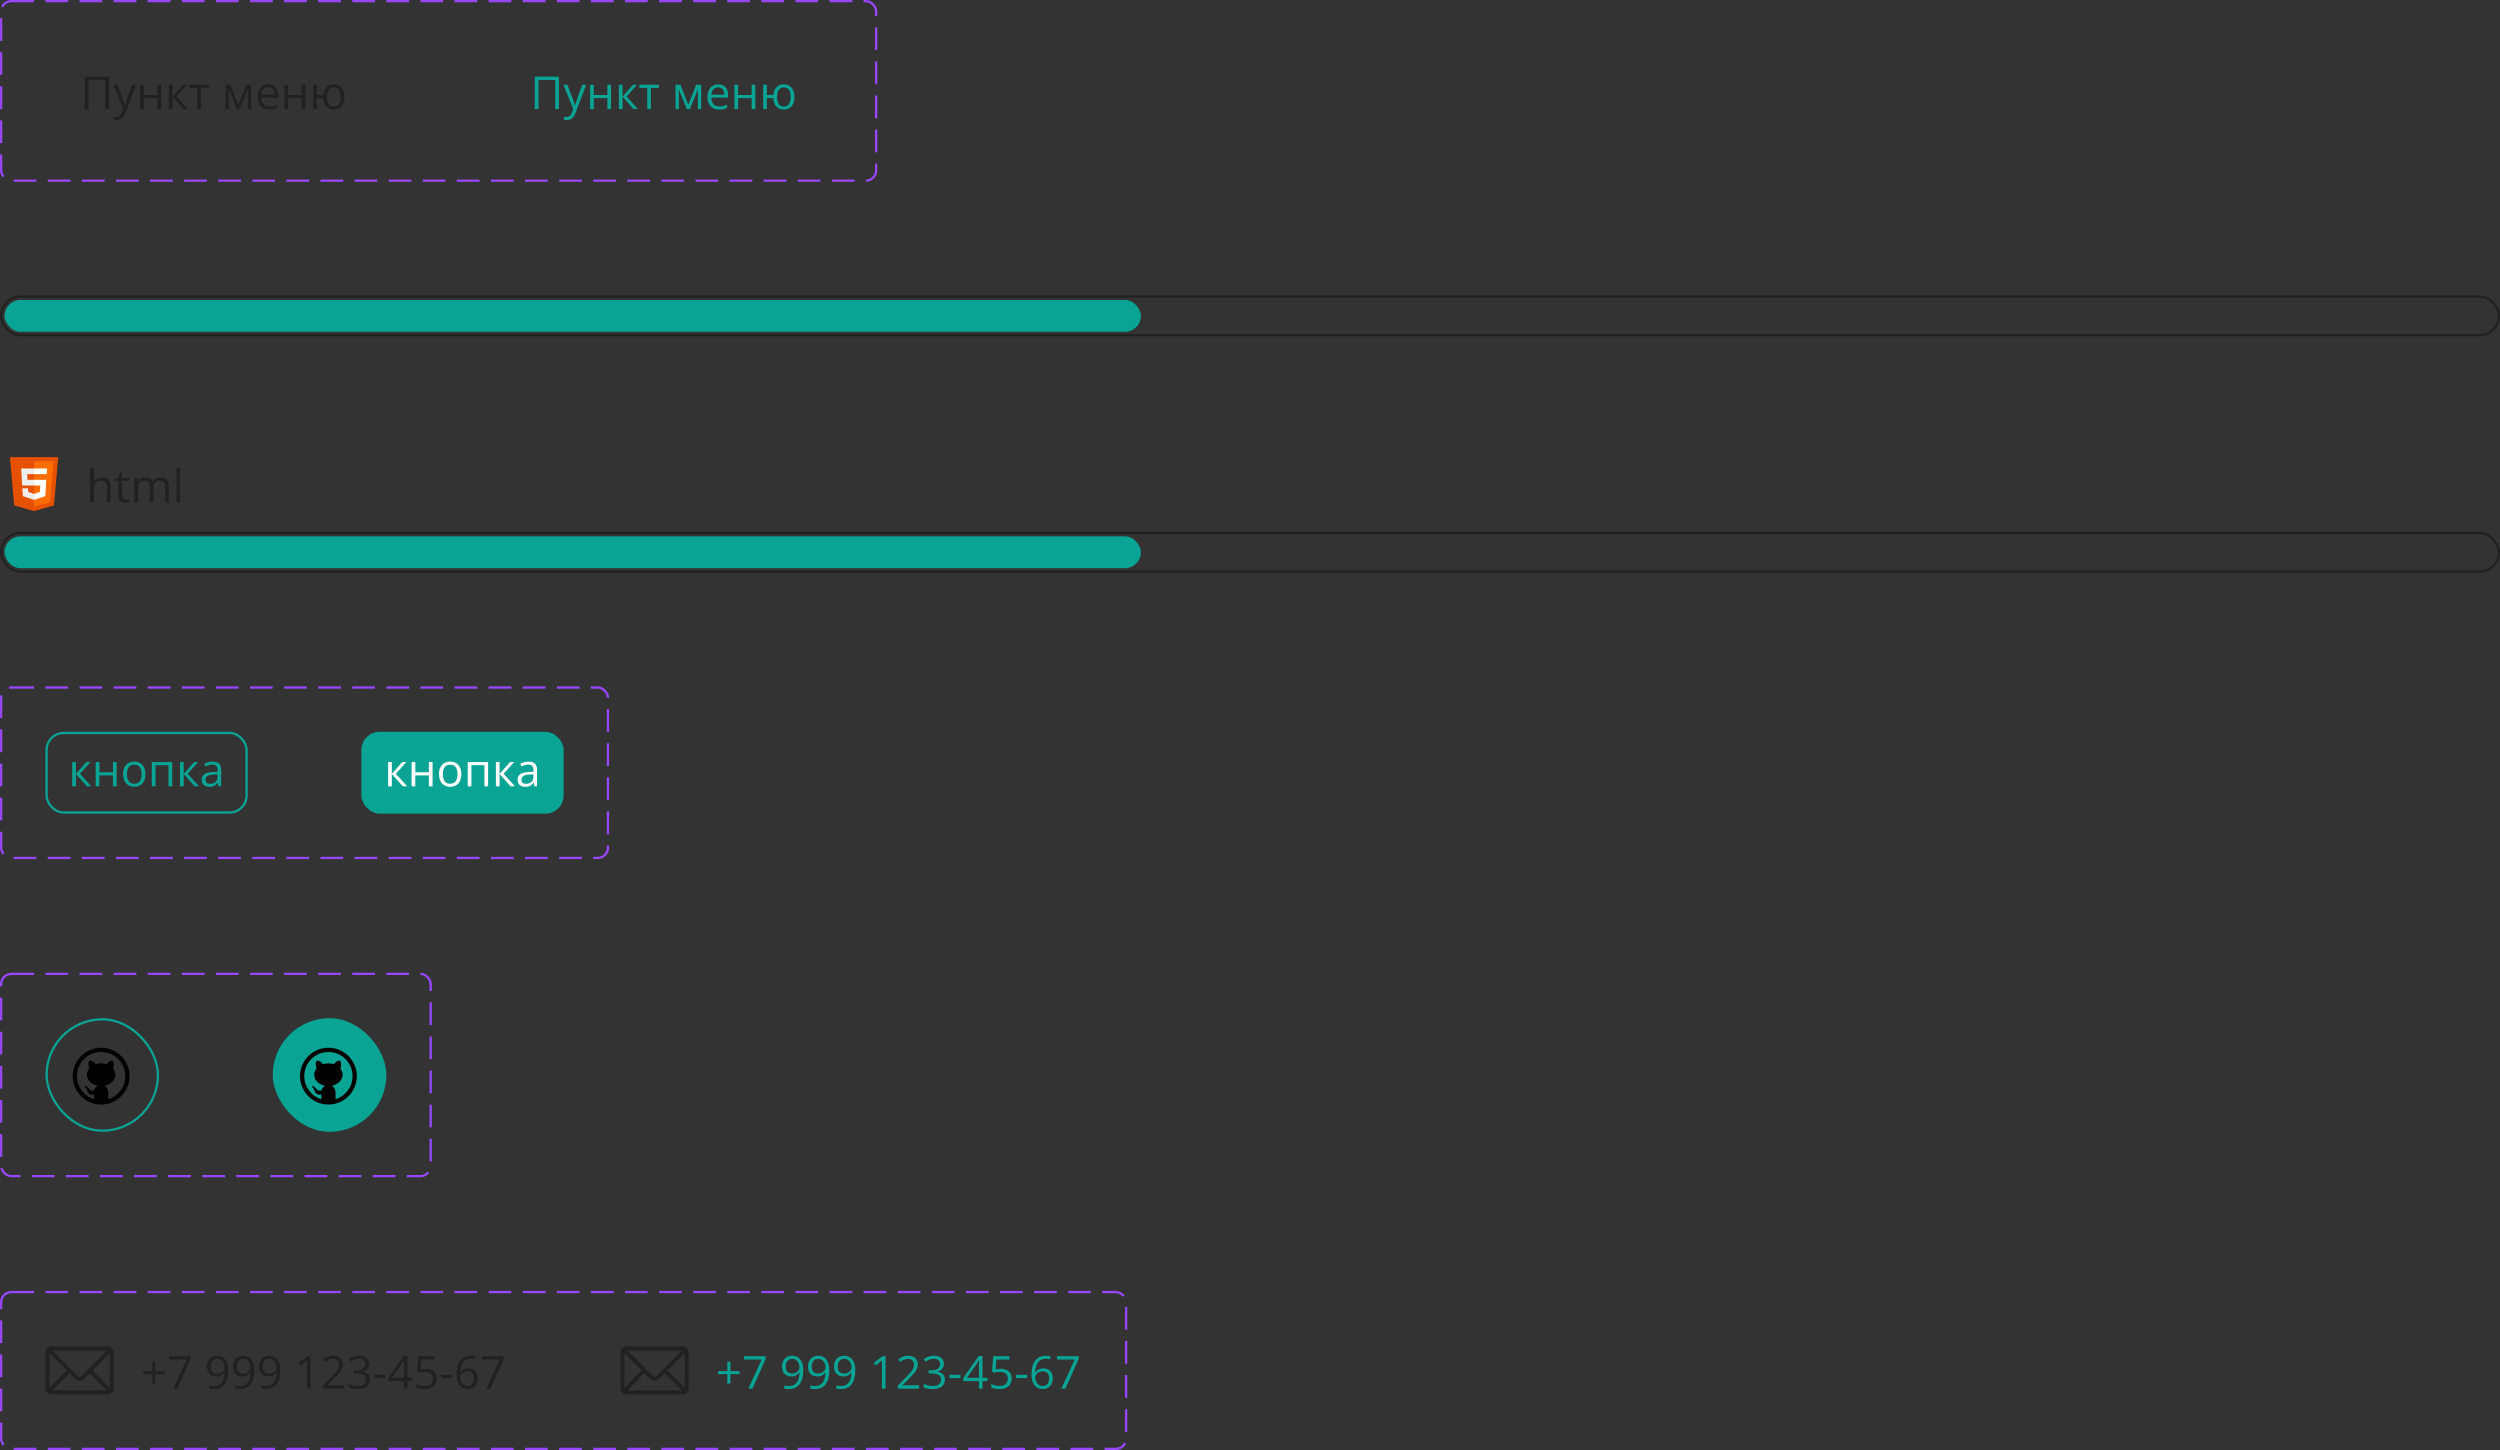 <svg width="1100" height="638" viewBox="0 0 1100 638" fill="none" xmlns="http://www.w3.org/2000/svg">
<rect x="0" y="0" width="1100" height="638" fill="#333333" stroke="none"/>
<rect x="0.5" y="0.5" width="385" height="79" rx="4.5" stroke="#9747FF" stroke-dasharray="10 5"/>
<path d="M235.291 48V33.723H245.926V48H244.285V35.188H236.951V48H235.291ZM247.928 37.297H249.666L252.029 43.508C252.166 43.872 252.293 44.224 252.41 44.562C252.527 44.895 252.632 45.214 252.723 45.52C252.814 45.825 252.885 46.122 252.938 46.408H253.006C253.097 46.083 253.227 45.656 253.396 45.129C253.566 44.595 253.748 44.051 253.943 43.498L256.18 37.297H257.928L253.27 49.572C253.022 50.23 252.732 50.803 252.4 51.291C252.075 51.779 251.678 52.154 251.209 52.414C250.74 52.681 250.174 52.815 249.51 52.815C249.204 52.815 248.934 52.795 248.699 52.756C248.465 52.723 248.263 52.684 248.094 52.639V51.34C248.237 51.372 248.41 51.402 248.611 51.428C248.82 51.454 249.035 51.467 249.256 51.467C249.66 51.467 250.008 51.389 250.301 51.232C250.6 51.083 250.857 50.861 251.072 50.568C251.287 50.275 251.473 49.927 251.629 49.523L252.215 48.02L247.928 37.297ZM261.268 37.297V41.789H267.234V37.297H268.855V48H267.234V43.166H261.268V48H259.637V37.297H261.268ZM278.533 37.297H280.32L275.701 42.463L280.691 48H278.787L273.924 42.57V48H272.293V37.297H273.924V42.492L278.533 37.297ZM289.92 38.674H286.395V48H284.793V38.674H281.316V37.297H289.92V38.674ZM308.533 37.297V48H307.068V41.027C307.068 40.741 307.075 40.451 307.088 40.158C307.107 39.859 307.13 39.559 307.156 39.26H307.098L303.543 48H302.166L298.699 39.26H298.641C298.66 39.559 298.673 39.859 298.68 40.158C298.693 40.451 298.699 40.76 298.699 41.086V48H297.225V37.297H299.402L302.859 46.047L306.365 37.297H308.533ZM316.023 37.102C316.935 37.102 317.716 37.303 318.367 37.707C319.018 38.111 319.516 38.677 319.861 39.406C320.206 40.129 320.379 40.975 320.379 41.945V42.951H312.986C313.006 44.208 313.318 45.165 313.924 45.822C314.529 46.48 315.382 46.809 316.482 46.809C317.16 46.809 317.758 46.747 318.279 46.623C318.8 46.499 319.34 46.317 319.9 46.076V47.502C319.36 47.743 318.823 47.919 318.289 48.029C317.762 48.14 317.137 48.195 316.414 48.195C315.385 48.195 314.487 47.987 313.719 47.57C312.957 47.147 312.365 46.529 311.941 45.715C311.518 44.901 311.307 43.905 311.307 42.727C311.307 41.574 311.499 40.578 311.883 39.738C312.273 38.892 312.82 38.241 313.523 37.785C314.233 37.329 315.066 37.102 316.023 37.102ZM316.004 38.43C315.138 38.43 314.448 38.713 313.934 39.279C313.419 39.846 313.113 40.637 313.016 41.652H318.68C318.673 41.014 318.572 40.454 318.377 39.973C318.188 39.484 317.898 39.107 317.508 38.84C317.117 38.566 316.616 38.43 316.004 38.43ZM324.764 37.297V41.789H330.73V37.297H332.352V48H330.73V43.166H324.764V48H323.133V37.297H324.764ZM349.549 42.629C349.549 43.794 349.36 44.794 348.982 45.627C348.611 46.46 348.077 47.098 347.381 47.541C346.684 47.977 345.851 48.195 344.881 48.195C343.976 48.195 343.185 48 342.508 47.609C341.837 47.219 341.307 46.649 340.916 45.9C340.532 45.152 340.311 44.24 340.252 43.166H337.41V48H335.789V37.297H337.41V41.789H340.271C340.363 40.8 340.604 39.956 340.994 39.26C341.385 38.563 341.912 38.029 342.576 37.658C343.24 37.287 344.021 37.102 344.92 37.102C345.857 37.102 346.671 37.323 347.361 37.766C348.058 38.202 348.595 38.833 348.973 39.66C349.357 40.48 349.549 41.47 349.549 42.629ZM341.912 42.629C341.912 43.527 342.013 44.292 342.215 44.924C342.423 45.549 342.745 46.027 343.182 46.359C343.624 46.685 344.197 46.848 344.9 46.848C345.597 46.848 346.163 46.685 346.6 46.359C347.042 46.034 347.365 45.559 347.566 44.934C347.775 44.302 347.879 43.534 347.879 42.629C347.879 41.737 347.775 40.982 347.566 40.363C347.358 39.745 347.036 39.276 346.6 38.957C346.163 38.632 345.597 38.469 344.9 38.469C344.204 38.469 343.634 38.632 343.191 38.957C342.755 39.276 342.433 39.745 342.225 40.363C342.016 40.982 341.912 41.737 341.912 42.629Z" fill="#09A494"/>
<path d="M37.291 48V33.723H47.926V48H46.285V35.188H38.951V48H37.291ZM49.928 37.297H51.666L54.029 43.508C54.166 43.872 54.293 44.224 54.41 44.562C54.527 44.895 54.632 45.214 54.723 45.52C54.814 45.825 54.885 46.122 54.938 46.408H55.006C55.097 46.083 55.227 45.656 55.397 45.129C55.566 44.595 55.748 44.051 55.943 43.498L58.18 37.297H59.928L55.27 49.572C55.022 50.23 54.732 50.803 54.4 51.291C54.075 51.779 53.678 52.154 53.209 52.414C52.74 52.681 52.174 52.815 51.51 52.815C51.204 52.815 50.934 52.795 50.699 52.756C50.465 52.723 50.263 52.684 50.094 52.639V51.34C50.237 51.372 50.41 51.402 50.611 51.428C50.82 51.454 51.035 51.467 51.256 51.467C51.66 51.467 52.008 51.389 52.301 51.232C52.6 51.083 52.857 50.861 53.072 50.568C53.287 50.275 53.473 49.927 53.629 49.523L54.215 48.02L49.928 37.297ZM63.268 37.297V41.789H69.234V37.297H70.856V48H69.234V43.166H63.268V48H61.637V37.297H63.268ZM80.533 37.297H82.32L77.701 42.463L82.691 48H80.787L75.924 42.57V48H74.293V37.297H75.924V42.492L80.533 37.297ZM91.92 38.674H88.394V48H86.793V38.674H83.316V37.297H91.92V38.674ZM110.533 37.297V48H109.068V41.027C109.068 40.741 109.075 40.451 109.088 40.158C109.107 39.859 109.13 39.559 109.156 39.26H109.098L105.543 48H104.166L100.699 39.26H100.641C100.66 39.559 100.673 39.859 100.68 40.158C100.693 40.451 100.699 40.76 100.699 41.086V48H99.225V37.297H101.402L104.859 46.047L108.365 37.297H110.533ZM118.023 37.102C118.935 37.102 119.716 37.303 120.367 37.707C121.018 38.111 121.516 38.677 121.861 39.406C122.206 40.129 122.379 40.975 122.379 41.945V42.951H114.986C115.006 44.208 115.318 45.165 115.924 45.822C116.529 46.48 117.382 46.809 118.482 46.809C119.16 46.809 119.758 46.747 120.279 46.623C120.8 46.499 121.34 46.317 121.9 46.076V47.502C121.36 47.743 120.823 47.919 120.289 48.029C119.762 48.14 119.137 48.195 118.414 48.195C117.385 48.195 116.487 47.987 115.719 47.57C114.957 47.147 114.365 46.529 113.941 45.715C113.518 44.901 113.307 43.905 113.307 42.727C113.307 41.574 113.499 40.578 113.883 39.738C114.273 38.892 114.82 38.241 115.523 37.785C116.233 37.329 117.066 37.102 118.023 37.102ZM118.004 38.43C117.138 38.43 116.448 38.713 115.934 39.279C115.419 39.846 115.113 40.637 115.016 41.652H120.68C120.673 41.014 120.572 40.454 120.377 39.973C120.188 39.484 119.898 39.107 119.508 38.84C119.117 38.566 118.616 38.43 118.004 38.43ZM126.764 37.297V41.789H132.73V37.297H134.352V48H132.73V43.166H126.764V48H125.133V37.297H126.764ZM151.549 42.629C151.549 43.794 151.36 44.794 150.982 45.627C150.611 46.46 150.077 47.098 149.381 47.541C148.684 47.977 147.851 48.195 146.881 48.195C145.976 48.195 145.185 48 144.508 47.609C143.837 47.219 143.307 46.649 142.916 45.9C142.532 45.152 142.311 44.24 142.252 43.166H139.41V48H137.789V37.297H139.41V41.789H142.271C142.363 40.8 142.604 39.956 142.994 39.26C143.385 38.563 143.912 38.029 144.576 37.658C145.24 37.287 146.021 37.102 146.92 37.102C147.857 37.102 148.671 37.323 149.361 37.766C150.058 38.202 150.595 38.833 150.973 39.66C151.357 40.48 151.549 41.47 151.549 42.629ZM143.912 42.629C143.912 43.527 144.013 44.292 144.215 44.924C144.423 45.549 144.745 46.027 145.182 46.359C145.624 46.685 146.197 46.848 146.9 46.848C147.597 46.848 148.163 46.685 148.6 46.359C149.042 46.034 149.365 45.559 149.566 44.934C149.775 44.302 149.879 43.534 149.879 42.629C149.879 41.737 149.775 40.982 149.566 40.363C149.358 39.745 149.036 39.276 148.6 38.957C148.163 38.632 147.597 38.469 146.9 38.469C146.204 38.469 145.634 38.632 145.191 38.957C144.755 39.276 144.433 39.745 144.225 40.363C144.016 40.982 143.912 41.737 143.912 42.629Z" fill="#212121"/>
<rect x="0.5" y="130.5" width="1099" height="17" rx="8.5" stroke="#212121"/>
<rect x="2" y="132" width="500" height="14" rx="7" fill="#09A494"/>
<path d="M25.625 201.125H4.375L6.25 222.375L15 224.875L23.75 222.375L25.625 201.125Z" fill="#E65100"/>
<path d="M15 203V222.938L22 220.937L23.562 203H15Z" fill="#FF6D00"/>
<path d="M15 213.625V211.125H20.375L19.938 218.312L15 219.937V217.312L17.562 216.438L17.75 213.625H15ZM20.562 208.625L20.75 206.125H15V208.625H20.562Z" fill="white"/>
<path d="M15 217.312V219.937L10.062 218.312L9.812 214.875H12.312L12.438 216.438L15 217.312ZM11.938 208.625H15V206.125H9.312L9.75 213.625H15V211.125H12.125L11.938 208.625Z" fill="#EEEEEE"/>
<path d="M41.33 205.805V210.346C41.33 210.606 41.324 210.87 41.31 211.137C41.297 211.397 41.275 211.638 41.242 211.859H41.35C41.571 211.482 41.851 211.166 42.19 210.912C42.535 210.652 42.925 210.456 43.361 210.326C43.797 210.189 44.26 210.121 44.748 210.121C45.607 210.121 46.324 210.258 46.897 210.531C47.476 210.805 47.909 211.228 48.195 211.801C48.488 212.374 48.635 213.116 48.635 214.027V221H47.033V214.135C47.033 213.243 46.828 212.576 46.418 212.133C46.014 211.69 45.393 211.469 44.553 211.469C43.758 211.469 43.124 211.622 42.648 211.928C42.18 212.227 41.841 212.67 41.633 213.256C41.431 213.842 41.33 214.558 41.33 215.404V221H39.709V205.805H41.33ZM55.432 219.867C55.699 219.867 55.972 219.844 56.252 219.799C56.532 219.753 56.76 219.698 56.935 219.633V220.893C56.747 220.977 56.483 221.049 56.145 221.107C55.812 221.166 55.487 221.195 55.168 221.195C54.602 221.195 54.087 221.098 53.625 220.902C53.163 220.701 52.792 220.362 52.512 219.887C52.238 219.411 52.102 218.754 52.102 217.914V211.566H50.578V210.775L52.111 210.141L52.756 207.816H53.732V210.297H56.867V211.566H53.732V217.865C53.732 218.536 53.885 219.037 54.191 219.369C54.504 219.701 54.917 219.867 55.432 219.867ZM70.725 210.102C71.903 210.102 72.792 210.411 73.391 211.029C73.99 211.641 74.289 212.628 74.289 213.988V221H72.688V214.066C72.688 213.201 72.499 212.553 72.121 212.123C71.75 211.687 71.197 211.469 70.461 211.469C69.426 211.469 68.674 211.768 68.205 212.367C67.736 212.966 67.502 213.848 67.502 215.014V221H65.891V214.066C65.891 213.487 65.806 213.005 65.637 212.621C65.474 212.237 65.227 211.951 64.894 211.762C64.569 211.566 64.156 211.469 63.654 211.469C62.945 211.469 62.375 211.615 61.945 211.908C61.516 212.201 61.203 212.637 61.008 213.217C60.819 213.79 60.725 214.496 60.725 215.336V221H59.103V210.297H60.412L60.656 211.811H60.744C60.959 211.439 61.229 211.127 61.555 210.873C61.88 210.619 62.245 210.427 62.648 210.297C63.052 210.167 63.482 210.102 63.938 210.102C64.751 210.102 65.432 210.255 65.978 210.561C66.532 210.86 66.932 211.319 67.18 211.938H67.268C67.619 211.319 68.101 210.86 68.713 210.561C69.325 210.255 69.995 210.102 70.725 210.102ZM79.25 221H77.619V205.805H79.25V221Z" fill="#212121"/>
<rect x="0.5" y="234.5" width="1099" height="17" rx="8.5" stroke="#212121"/>
<rect x="2" y="236" width="500" height="14" rx="7" fill="#09A494"/>
<rect x="0.5" y="302.5" width="267" height="75" rx="4.5" stroke="#9747FF" stroke-dasharray="10 5"/>
<rect x="159.5" y="322.5" width="88" height="35" rx="7.5" fill="#09A494"/>
<rect x="159.5" y="322.5" width="88" height="35" rx="7.5" stroke="#09A494"/>
<path d="M177.016 335.297H178.803L174.184 340.463L179.174 346H177.27L172.406 340.57V346H170.775V335.297H172.406V340.492L177.016 335.297ZM182.738 335.297V339.789H188.705V335.297H190.326V346H188.705V341.166H182.738V346H181.107V335.297H182.738ZM202.992 340.629C202.992 341.508 202.878 342.292 202.65 342.982C202.423 343.673 202.094 344.255 201.664 344.73C201.234 345.206 200.714 345.57 200.102 345.824C199.496 346.072 198.809 346.195 198.041 346.195C197.325 346.195 196.667 346.072 196.068 345.824C195.476 345.57 194.962 345.206 194.525 344.73C194.096 344.255 193.76 343.673 193.52 342.982C193.285 342.292 193.168 341.508 193.168 340.629C193.168 339.457 193.367 338.461 193.764 337.641C194.161 336.814 194.727 336.186 195.463 335.756C196.205 335.32 197.087 335.102 198.109 335.102C199.086 335.102 199.939 335.32 200.668 335.756C201.404 336.192 201.973 336.824 202.377 337.65C202.787 338.471 202.992 339.464 202.992 340.629ZM194.848 340.629C194.848 341.488 194.962 342.234 195.189 342.865C195.417 343.497 195.769 343.985 196.244 344.33C196.719 344.675 197.331 344.848 198.08 344.848C198.822 344.848 199.431 344.675 199.906 344.33C200.388 343.985 200.743 343.497 200.971 342.865C201.199 342.234 201.312 341.488 201.312 340.629C201.312 339.776 201.199 339.04 200.971 338.422C200.743 337.797 200.391 337.315 199.916 336.977C199.441 336.638 198.826 336.469 198.07 336.469C196.957 336.469 196.14 336.837 195.619 337.572C195.105 338.308 194.848 339.327 194.848 340.629ZM214.76 335.297V346H213.129V336.693H207.426V346H205.795V335.297H214.76ZM224.438 335.297H226.225L221.605 340.463L226.596 346H224.691L219.828 340.57V346H218.197V335.297H219.828V340.492L224.438 335.297ZM232.533 335.121C233.809 335.121 234.757 335.408 235.375 335.98C235.993 336.553 236.303 337.468 236.303 338.725V346H235.121L234.809 344.418H234.73C234.431 344.809 234.118 345.137 233.793 345.404C233.467 345.665 233.09 345.863 232.66 346C232.237 346.13 231.716 346.195 231.098 346.195C230.447 346.195 229.867 346.081 229.359 345.854C228.858 345.626 228.461 345.281 228.168 344.818C227.882 344.356 227.738 343.77 227.738 343.061C227.738 341.993 228.161 341.173 229.008 340.6C229.854 340.027 231.143 339.714 232.875 339.662L234.721 339.584V338.93C234.721 338.005 234.522 337.357 234.125 336.986C233.728 336.615 233.168 336.43 232.445 336.43C231.885 336.43 231.352 336.511 230.844 336.674C230.336 336.837 229.854 337.029 229.398 337.25L228.9 336.02C229.382 335.772 229.936 335.561 230.561 335.385C231.186 335.209 231.843 335.121 232.533 335.121ZM234.701 340.727L233.07 340.795C231.736 340.847 230.795 341.065 230.248 341.449C229.701 341.833 229.428 342.377 229.428 343.08C229.428 343.692 229.613 344.145 229.984 344.438C230.355 344.73 230.847 344.877 231.459 344.877C232.41 344.877 233.188 344.613 233.793 344.086C234.398 343.559 234.701 342.768 234.701 341.713V340.727Z" fill="white"/>
<rect x="20.5" y="322.5" width="88" height="35" rx="7.5" stroke="#09A494"/>
<path d="M38.016 335.297H39.803L35.184 340.463L40.174 346H38.27L33.406 340.57V346H31.775V335.297H33.406V340.492L38.016 335.297ZM43.738 335.297V339.789H49.705V335.297H51.326V346H49.705V341.166H43.738V346H42.107V335.297H43.738ZM63.992 340.629C63.992 341.508 63.878 342.292 63.65 342.982C63.422 343.673 63.094 344.255 62.664 344.73C62.234 345.206 61.714 345.57 61.102 345.824C60.496 346.072 59.809 346.195 59.041 346.195C58.325 346.195 57.667 346.072 57.068 345.824C56.476 345.57 55.962 345.206 55.525 344.73C55.096 344.255 54.76 343.673 54.52 342.982C54.285 342.292 54.168 341.508 54.168 340.629C54.168 339.457 54.367 338.461 54.764 337.641C55.161 336.814 55.727 336.186 56.463 335.756C57.205 335.32 58.087 335.102 59.109 335.102C60.086 335.102 60.939 335.32 61.668 335.756C62.404 336.192 62.973 336.824 63.377 337.65C63.787 338.471 63.992 339.464 63.992 340.629ZM55.848 340.629C55.848 341.488 55.962 342.234 56.19 342.865C56.417 343.497 56.769 343.985 57.244 344.33C57.719 344.675 58.331 344.848 59.08 344.848C59.822 344.848 60.431 344.675 60.906 344.33C61.388 343.985 61.743 343.497 61.971 342.865C62.199 342.234 62.312 341.488 62.312 340.629C62.312 339.776 62.199 339.04 61.971 338.422C61.743 337.797 61.391 337.315 60.916 336.977C60.441 336.638 59.825 336.469 59.07 336.469C57.957 336.469 57.14 336.837 56.619 337.572C56.105 338.308 55.848 339.327 55.848 340.629ZM75.76 335.297V346H74.129V336.693H68.426V346H66.795V335.297H75.76ZM85.438 335.297H87.225L82.606 340.463L87.596 346H85.691L80.828 340.57V346H79.197V335.297H80.828V340.492L85.438 335.297ZM93.533 335.121C94.809 335.121 95.757 335.408 96.375 335.98C96.993 336.553 97.303 337.468 97.303 338.725V346H96.121L95.809 344.418H95.731C95.431 344.809 95.118 345.137 94.793 345.404C94.467 345.665 94.09 345.863 93.66 346C93.237 346.13 92.716 346.195 92.098 346.195C91.447 346.195 90.867 346.081 90.359 345.854C89.858 345.626 89.461 345.281 89.168 344.818C88.882 344.356 88.738 343.77 88.738 343.061C88.738 341.993 89.162 341.173 90.008 340.6C90.854 340.027 92.143 339.714 93.875 339.662L95.721 339.584V338.93C95.721 338.005 95.522 337.357 95.125 336.986C94.728 336.615 94.168 336.43 93.445 336.43C92.885 336.43 92.352 336.511 91.844 336.674C91.336 336.837 90.854 337.029 90.398 337.25L89.9 336.02C90.382 335.772 90.936 335.561 91.561 335.385C92.186 335.209 92.843 335.121 93.533 335.121ZM95.701 340.727L94.07 340.795C92.736 340.847 91.795 341.065 91.248 341.449C90.701 341.833 90.428 342.377 90.428 343.08C90.428 343.692 90.613 344.145 90.984 344.438C91.356 344.73 91.847 344.877 92.459 344.877C93.409 344.877 94.188 344.613 94.793 344.086C95.398 343.559 95.701 342.768 95.701 341.713V340.727Z" fill="#09A494"/>
<rect x="0.5" y="428.5" width="189" height="89" rx="4.5" stroke="#9747FF" stroke-dasharray="10 5"/>
<rect x="120.5" y="448.5" width="49" height="49" rx="24.5" fill="#09A494"/>
<rect x="120.5" y="448.5" width="49" height="49" rx="24.5" stroke="#09A494"/>
<path d="M144.5 461C137.608 461 132 466.608 132 473.5C132 480.392 137.608 486 144.5 486C151.392 486 157 480.392 157 473.5C157 466.608 151.392 461 144.5 461ZM144.5 462.875C150.379 462.875 155.125 467.621 155.125 473.5C155.125 478.291 151.973 482.327 147.625 483.657V480.46C147.625 479.267 146.937 478.243 145.943 477.733C146.91 477.548 147.807 477.182 148.561 476.664C149.315 476.146 149.904 475.491 150.279 474.755C150.653 474.018 150.803 473.221 150.715 472.429C150.627 471.637 150.304 470.873 149.773 470.2C150.051 469.347 150.36 467.85 149.625 466.673C148.206 466.673 147.29 467.645 146.854 468.25C146.107 468.004 145.307 467.877 144.5 467.875C143.692 467.876 142.892 468.002 142.144 468.246C141.706 467.641 140.791 466.673 139.375 466.673C138.531 468.024 139.053 469.478 139.333 470.071C138.766 470.74 138.411 471.51 138.297 472.313C138.184 473.116 138.315 473.93 138.681 474.683C139.047 475.437 139.635 476.109 140.396 476.641C141.157 477.172 142.068 477.549 143.051 477.737C142.235 478.158 141.623 478.921 141.436 479.848H140.615C139.804 479.848 139.489 479.518 139.051 478.963C138.618 478.407 138.153 478.034 137.594 477.879C137.293 477.847 137.09 478.076 137.353 478.279C138.24 478.883 138.301 479.871 138.656 480.518C138.98 481.1 139.644 481.625 140.394 481.625H141.375V483.657C137.027 482.327 133.875 478.291 133.875 473.5C133.875 467.621 138.621 462.875 144.5 462.875Z" fill="black"/>
<rect x="20.5" y="448.5" width="49" height="49" rx="24.5" stroke="#09A494"/>
<path d="M44.5 461C37.608 461 32 466.608 32 473.5C32 480.392 37.608 486 44.5 486C51.392 486 57 480.392 57 473.5C57 466.608 51.392 461 44.5 461ZM44.5 462.875C50.379 462.875 55.125 467.621 55.125 473.5C55.125 478.291 51.973 482.327 47.625 483.657V480.46C47.625 479.267 46.937 478.243 45.943 477.733C46.91 477.548 47.807 477.182 48.561 476.664C49.315 476.146 49.904 475.491 50.279 474.755C50.653 474.018 50.803 473.221 50.715 472.429C50.627 471.637 50.304 470.873 49.773 470.2C50.051 469.347 50.36 467.85 49.624 466.673C48.206 466.673 47.29 467.645 46.853 468.25C46.107 468.004 45.307 467.877 44.5 467.875C43.692 467.876 42.892 468.002 42.144 468.246C41.706 467.641 40.791 466.673 39.376 466.673C38.531 468.024 39.053 469.478 39.333 470.071C38.766 470.74 38.411 471.51 38.297 472.313C38.184 473.116 38.315 473.93 38.681 474.683C39.047 475.437 39.635 476.109 40.396 476.641C41.157 477.172 42.068 477.549 43.051 477.737C42.235 478.158 41.623 478.921 41.436 479.848H40.614C39.804 479.848 39.489 479.518 39.051 478.963C38.618 478.407 38.153 478.034 37.594 477.879C37.293 477.847 37.09 478.076 37.353 478.279C38.24 478.883 38.301 479.871 38.657 480.518C38.98 481.1 39.644 481.625 40.394 481.625H41.375V483.657C37.027 482.327 33.875 478.291 33.875 473.5C33.875 467.621 38.621 462.875 44.5 462.875Z" fill="black"/>
<rect x="0.5" y="568.5" width="495" height="69" rx="4.5" stroke="#9747FF" stroke-dasharray="10 5"/>
<path d="M47.363 592.453H22.637C21.186 592.453 20 593.634 20 595.09V610.91C20 612.367 21.187 613.547 22.637 613.547H47.363C48.814 613.547 50 612.366 50 610.91V595.09C50 593.633 48.814 592.453 47.363 592.453ZM46.958 594.211L35.681 605.525C35.337 605.87 34.663 605.87 34.319 605.525L23.042 594.211H46.958ZM21.758 610.587V595.413L29.32 603L21.758 610.587ZM23.042 611.789L30.561 604.245L33.074 606.766C34.104 607.799 35.897 607.799 36.926 606.766L39.439 604.245L46.958 611.789H23.042ZM48.242 610.587L40.68 603L48.242 595.413V610.587Z" fill="#212121"/>
<path d="M68.367 603.285H72.391V604.613H68.367V608.754H67.029V604.613H63.006V603.285H67.029V599.125H68.367V603.285ZM76.277 611L82.137 598.207H74.353V596.723H83.875V597.973L78.055 611H76.277ZM100.447 602.807C100.447 603.673 100.385 604.516 100.262 605.336C100.145 606.156 99.939 606.921 99.647 607.631C99.36 608.34 98.969 608.962 98.475 609.496C97.98 610.03 97.358 610.45 96.609 610.756C95.867 611.055 94.978 611.205 93.943 611.205C93.663 611.205 93.344 611.186 92.986 611.146C92.628 611.114 92.335 611.065 92.107 611V609.594C92.348 609.678 92.632 609.747 92.957 609.799C93.283 609.844 93.602 609.867 93.914 609.867C95.132 609.867 96.088 609.607 96.785 609.086C97.482 608.559 97.983 607.846 98.289 606.947C98.595 606.042 98.768 605.027 98.807 603.9H98.689C98.494 604.213 98.237 604.503 97.918 604.77C97.606 605.03 97.225 605.242 96.775 605.404C96.326 605.561 95.802 605.639 95.203 605.639C94.376 605.639 93.654 605.469 93.035 605.131C92.423 604.792 91.945 604.301 91.6 603.656C91.261 603.012 91.092 602.234 91.092 601.322C91.092 600.339 91.277 599.49 91.648 598.773C92.026 598.051 92.553 597.494 93.231 597.104C93.908 596.713 94.705 596.518 95.623 596.518C96.326 596.518 96.971 596.651 97.557 596.918C98.143 597.185 98.65 597.585 99.08 598.119C99.516 598.646 99.852 599.301 100.086 600.082C100.327 600.863 100.447 601.771 100.447 602.807ZM95.623 597.895C94.757 597.895 94.054 598.178 93.514 598.744C92.98 599.311 92.713 600.163 92.713 601.303C92.713 602.247 92.944 602.992 93.406 603.539C93.868 604.086 94.581 604.359 95.545 604.359C96.209 604.359 96.782 604.226 97.264 603.959C97.752 603.692 98.126 603.354 98.387 602.943C98.654 602.533 98.787 602.113 98.787 601.684C98.787 601.254 98.722 600.818 98.592 600.375C98.468 599.932 98.276 599.525 98.016 599.154C97.755 598.777 97.426 598.474 97.029 598.246C96.632 598.012 96.163 597.895 95.623 597.895ZM111.893 602.807C111.893 603.673 111.831 604.516 111.707 605.336C111.59 606.156 111.385 606.921 111.092 607.631C110.805 608.34 110.415 608.962 109.92 609.496C109.425 610.03 108.803 610.45 108.055 610.756C107.312 611.055 106.424 611.205 105.389 611.205C105.109 611.205 104.79 611.186 104.432 611.146C104.074 611.114 103.781 611.065 103.553 611V609.594C103.794 609.678 104.077 609.747 104.402 609.799C104.728 609.844 105.047 609.867 105.359 609.867C106.577 609.867 107.534 609.607 108.23 609.086C108.927 608.559 109.428 607.846 109.734 606.947C110.04 606.042 110.213 605.027 110.252 603.9H110.135C109.939 604.213 109.682 604.503 109.363 604.77C109.051 605.03 108.67 605.242 108.221 605.404C107.771 605.561 107.247 605.639 106.648 605.639C105.822 605.639 105.099 605.469 104.48 605.131C103.868 604.792 103.39 604.301 103.045 603.656C102.706 603.012 102.537 602.234 102.537 601.322C102.537 600.339 102.723 599.49 103.094 598.773C103.471 598.051 103.999 597.494 104.676 597.104C105.353 596.713 106.15 596.518 107.068 596.518C107.771 596.518 108.416 596.651 109.002 596.918C109.588 597.185 110.096 597.585 110.525 598.119C110.962 598.646 111.297 599.301 111.531 600.082C111.772 600.863 111.893 601.771 111.893 602.807ZM107.068 597.895C106.202 597.895 105.499 598.178 104.959 598.744C104.425 599.311 104.158 600.163 104.158 601.303C104.158 602.247 104.389 602.992 104.852 603.539C105.314 604.086 106.027 604.359 106.99 604.359C107.654 604.359 108.227 604.226 108.709 603.959C109.197 603.692 109.572 603.354 109.832 602.943C110.099 602.533 110.232 602.113 110.232 601.684C110.232 601.254 110.167 600.818 110.037 600.375C109.913 599.932 109.721 599.525 109.461 599.154C109.201 598.777 108.872 598.474 108.475 598.246C108.077 598.012 107.609 597.895 107.068 597.895ZM123.338 602.807C123.338 603.673 123.276 604.516 123.152 605.336C123.035 606.156 122.83 606.921 122.537 607.631C122.251 608.34 121.86 608.962 121.365 609.496C120.87 610.03 120.249 610.45 119.5 610.756C118.758 611.055 117.869 611.205 116.834 611.205C116.554 611.205 116.235 611.186 115.877 611.146C115.519 611.114 115.226 611.065 114.998 611V609.594C115.239 609.678 115.522 609.747 115.848 609.799C116.173 609.844 116.492 609.867 116.805 609.867C118.022 609.867 118.979 609.607 119.676 609.086C120.372 608.559 120.874 607.846 121.18 606.947C121.486 606.042 121.658 605.027 121.697 603.9H121.58C121.385 604.213 121.128 604.503 120.809 604.77C120.496 605.03 120.115 605.242 119.666 605.404C119.217 605.561 118.693 605.639 118.094 605.639C117.267 605.639 116.544 605.469 115.926 605.131C115.314 604.792 114.835 604.301 114.49 603.656C114.152 603.012 113.982 602.234 113.982 601.322C113.982 600.339 114.168 599.49 114.539 598.773C114.917 598.051 115.444 597.494 116.121 597.104C116.798 596.713 117.596 596.518 118.514 596.518C119.217 596.518 119.861 596.651 120.447 596.918C121.033 597.185 121.541 597.585 121.971 598.119C122.407 598.646 122.742 599.301 122.977 600.082C123.217 600.863 123.338 601.771 123.338 602.807ZM118.514 597.895C117.648 597.895 116.945 598.178 116.404 598.744C115.87 599.311 115.604 600.163 115.604 601.303C115.604 602.247 115.835 602.992 116.297 603.539C116.759 604.086 117.472 604.359 118.436 604.359C119.1 604.359 119.673 604.226 120.154 603.959C120.643 603.692 121.017 603.354 121.277 602.943C121.544 602.533 121.678 602.113 121.678 601.684C121.678 601.254 121.613 600.818 121.482 600.375C121.359 599.932 121.167 599.525 120.906 599.154C120.646 598.777 120.317 598.474 119.92 598.246C119.523 598.012 119.054 597.895 118.514 597.895ZM136.639 611H135.057V600.883C135.057 600.499 135.057 600.17 135.057 599.896C135.063 599.617 135.07 599.363 135.076 599.135C135.089 598.9 135.105 598.663 135.125 598.422C134.923 598.63 134.734 598.809 134.559 598.959C134.383 599.102 134.165 599.281 133.904 599.496L132.273 600.805L131.424 599.701L135.291 596.723H136.639V611ZM151.404 611H142.049V609.643L145.867 605.766C146.577 605.049 147.173 604.411 147.654 603.852C148.143 603.292 148.514 602.742 148.768 602.201C149.021 601.654 149.148 601.055 149.148 600.404C149.148 599.597 148.908 598.982 148.426 598.559C147.951 598.129 147.322 597.914 146.541 597.914C145.857 597.914 145.252 598.031 144.725 598.266C144.197 598.5 143.657 598.832 143.104 599.262L142.234 598.168C142.612 597.849 143.022 597.566 143.465 597.318C143.914 597.071 144.393 596.876 144.9 596.732C145.415 596.589 145.962 596.518 146.541 596.518C147.42 596.518 148.178 596.671 148.816 596.977C149.454 597.283 149.946 597.719 150.291 598.285C150.643 598.852 150.818 599.525 150.818 600.307C150.818 601.062 150.669 601.765 150.369 602.416C150.07 603.061 149.65 603.702 149.109 604.34C148.569 604.971 147.938 605.642 147.215 606.352L144.109 609.447V609.516H151.404V611ZM162.322 600.053C162.322 600.691 162.199 601.244 161.951 601.713C161.704 602.182 161.359 602.566 160.916 602.865C160.473 603.158 159.952 603.363 159.354 603.48V603.559C160.486 603.702 161.336 604.066 161.902 604.652C162.475 605.238 162.762 606.007 162.762 606.957C162.762 607.784 162.566 608.516 162.176 609.154C161.792 609.792 161.199 610.294 160.398 610.658C159.604 611.016 158.585 611.195 157.342 611.195C156.587 611.195 155.887 611.133 155.242 611.01C154.604 610.893 153.992 610.694 153.406 610.414V608.891C153.999 609.184 154.643 609.415 155.34 609.584C156.036 609.747 156.71 609.828 157.361 609.828C158.663 609.828 159.604 609.571 160.184 609.057C160.763 608.536 161.053 607.826 161.053 606.928C161.053 606.309 160.89 605.811 160.564 605.434C160.245 605.049 159.783 604.77 159.178 604.594C158.579 604.411 157.856 604.32 157.01 604.32H155.584V602.934H157.02C157.794 602.934 158.452 602.82 158.992 602.592C159.533 602.364 159.943 602.045 160.223 601.635C160.509 601.218 160.652 600.727 160.652 600.16C160.652 599.438 160.411 598.881 159.93 598.49C159.448 598.093 158.794 597.895 157.967 597.895C157.459 597.895 156.997 597.947 156.58 598.051C156.163 598.155 155.773 598.298 155.408 598.48C155.044 598.663 154.679 598.874 154.314 599.115L153.494 598.002C154.015 597.598 154.65 597.25 155.398 596.957C156.147 596.664 156.997 596.518 157.947 596.518C159.406 596.518 160.499 596.85 161.229 597.514C161.958 598.178 162.322 599.024 162.322 600.053ZM164.754 606.352V604.906H169.598V606.352H164.754ZM181.453 607.689H179.314V611H177.732V607.689H170.828V606.322L177.625 596.645H179.314V606.225H181.453V607.689ZM177.732 606.225V601.557C177.732 601.199 177.736 600.876 177.742 600.59C177.749 600.297 177.758 600.027 177.771 599.779C177.785 599.525 177.794 599.285 177.801 599.057C177.814 598.829 177.824 598.604 177.83 598.383H177.752C177.628 598.643 177.485 598.92 177.322 599.213C177.166 599.499 177.007 599.757 176.844 599.984L172.439 606.225H177.732ZM187.342 602.27C188.312 602.27 189.155 602.436 189.871 602.768C190.587 603.093 191.141 603.568 191.531 604.193C191.928 604.818 192.127 605.577 192.127 606.469C192.127 607.445 191.915 608.288 191.492 608.998C191.069 609.701 190.46 610.245 189.666 610.629C188.872 611.007 187.921 611.195 186.814 611.195C186.072 611.195 185.382 611.13 184.744 611C184.106 610.87 183.569 610.674 183.133 610.414V608.871C183.608 609.158 184.184 609.385 184.861 609.555C185.538 609.724 186.196 609.809 186.834 609.809C187.557 609.809 188.188 609.695 188.729 609.467C189.275 609.232 189.699 608.881 189.998 608.412C190.304 607.937 190.457 607.341 190.457 606.625C190.457 605.674 190.164 604.942 189.578 604.428C188.999 603.907 188.081 603.646 186.824 603.646C186.421 603.646 185.978 603.679 185.496 603.744C185.014 603.809 184.617 603.881 184.305 603.959L183.484 603.422L184.031 596.723H191.131V598.207H185.418L185.057 602.514C185.304 602.462 185.623 602.41 186.014 602.357C186.404 602.299 186.847 602.27 187.342 602.27ZM194.09 606.352V604.906H198.934V606.352H194.09ZM200.867 604.896C200.867 604.037 200.926 603.197 201.043 602.377C201.167 601.557 201.372 600.795 201.658 600.092C201.945 599.382 202.335 598.76 202.83 598.227C203.325 597.693 203.94 597.276 204.676 596.977C205.418 596.671 206.307 596.518 207.342 596.518C207.635 596.518 207.951 596.534 208.289 596.566C208.628 596.592 208.908 596.638 209.129 596.703V598.1C208.888 598.015 208.611 597.953 208.299 597.914C207.993 597.875 207.684 597.855 207.371 597.855C206.16 597.855 205.206 598.119 204.51 598.646C203.82 599.174 203.322 599.89 203.016 600.795C202.71 601.693 202.534 602.706 202.488 603.832H202.596C202.798 603.507 203.055 603.214 203.367 602.953C203.68 602.686 204.057 602.475 204.5 602.318C204.949 602.162 205.47 602.084 206.062 602.084C206.896 602.084 207.622 602.253 208.24 602.592C208.865 602.93 209.347 603.422 209.686 604.066C210.031 604.711 210.203 605.492 210.203 606.41C210.203 607.393 210.021 608.243 209.656 608.959C209.292 609.675 208.771 610.229 208.094 610.619C207.423 611.003 206.622 611.195 205.691 611.195C204.995 611.195 204.354 611.062 203.768 610.795C203.182 610.528 202.671 610.131 202.234 609.604C201.805 609.076 201.469 608.422 201.229 607.641C200.988 606.853 200.867 605.938 200.867 604.896ZM205.672 609.828C206.557 609.828 207.267 609.545 207.801 608.979C208.335 608.412 208.602 607.556 208.602 606.41C208.602 605.473 208.364 604.73 207.889 604.184C207.413 603.637 206.697 603.363 205.74 603.363C205.089 603.363 204.523 603.5 204.041 603.773C203.559 604.04 203.185 604.379 202.918 604.789C202.651 605.199 202.518 605.616 202.518 606.039C202.518 606.469 202.579 606.905 202.703 607.348C202.833 607.79 203.029 608.201 203.289 608.578C203.549 608.956 203.878 609.258 204.275 609.486C204.673 609.714 205.138 609.828 205.672 609.828ZM214.012 611L219.871 598.207H212.088V596.723H221.609V597.973L215.789 611H214.012Z" fill="#212121"/>
<path d="M300.363 592.453H275.637C274.186 592.453 273 593.634 273 595.09V610.91C273 612.367 274.187 613.547 275.637 613.547H300.363C301.814 613.547 303 612.366 303 610.91V595.09C303 593.633 301.814 592.453 300.363 592.453ZM299.958 594.211L288.681 605.525C288.337 605.87 287.663 605.87 287.319 605.525L276.042 594.211H299.958ZM274.758 610.587V595.413L282.32 603L274.758 610.587ZM276.042 611.789L283.561 604.245L286.074 606.766C287.104 607.799 288.897 607.799 289.926 606.766L292.439 604.245L299.958 611.789H276.042ZM301.242 610.587L293.68 603L301.242 595.413V610.587Z" fill="#212121"/>
<path d="M321.367 603.285H325.391V604.613H321.367V608.754H320.029V604.613H316.006V603.285H320.029V599.125H321.367V603.285ZM329.277 611L335.137 598.207H327.354V596.723H336.875V597.973L331.055 611H329.277ZM353.447 602.807C353.447 603.673 353.385 604.516 353.262 605.336C353.145 606.156 352.939 606.921 352.646 607.631C352.36 608.34 351.969 608.962 351.475 609.496C350.98 610.03 350.358 610.45 349.609 610.756C348.867 611.055 347.979 611.205 346.943 611.205C346.663 611.205 346.344 611.186 345.986 611.146C345.628 611.114 345.335 611.065 345.107 611V609.594C345.348 609.678 345.632 609.747 345.957 609.799C346.283 609.844 346.602 609.867 346.914 609.867C348.132 609.867 349.089 609.607 349.785 609.086C350.482 608.559 350.983 607.846 351.289 606.947C351.595 606.042 351.768 605.027 351.807 603.9H351.689C351.494 604.213 351.237 604.503 350.918 604.77C350.605 605.03 350.225 605.242 349.775 605.404C349.326 605.561 348.802 605.639 348.203 605.639C347.376 605.639 346.654 605.469 346.035 605.131C345.423 604.792 344.945 604.301 344.6 603.656C344.261 603.012 344.092 602.234 344.092 601.322C344.092 600.339 344.277 599.49 344.648 598.773C345.026 598.051 345.553 597.494 346.23 597.104C346.908 596.713 347.705 596.518 348.623 596.518C349.326 596.518 349.971 596.651 350.557 596.918C351.143 597.185 351.65 597.585 352.08 598.119C352.516 598.646 352.852 599.301 353.086 600.082C353.327 600.863 353.447 601.771 353.447 602.807ZM348.623 597.895C347.757 597.895 347.054 598.178 346.514 598.744C345.98 599.311 345.713 600.163 345.713 601.303C345.713 602.247 345.944 602.992 346.406 603.539C346.868 604.086 347.581 604.359 348.545 604.359C349.209 604.359 349.782 604.226 350.264 603.959C350.752 603.692 351.126 603.354 351.387 602.943C351.654 602.533 351.787 602.113 351.787 601.684C351.787 601.254 351.722 600.818 351.592 600.375C351.468 599.932 351.276 599.525 351.016 599.154C350.755 598.777 350.426 598.474 350.029 598.246C349.632 598.012 349.163 597.895 348.623 597.895ZM364.893 602.807C364.893 603.673 364.831 604.516 364.707 605.336C364.59 606.156 364.385 606.921 364.092 607.631C363.805 608.34 363.415 608.962 362.92 609.496C362.425 610.03 361.803 610.45 361.055 610.756C360.312 611.055 359.424 611.205 358.389 611.205C358.109 611.205 357.79 611.186 357.432 611.146C357.074 611.114 356.781 611.065 356.553 611V609.594C356.794 609.678 357.077 609.747 357.402 609.799C357.728 609.844 358.047 609.867 358.359 609.867C359.577 609.867 360.534 609.607 361.23 609.086C361.927 608.559 362.428 607.846 362.734 606.947C363.04 606.042 363.213 605.027 363.252 603.9H363.135C362.939 604.213 362.682 604.503 362.363 604.77C362.051 605.03 361.67 605.242 361.221 605.404C360.771 605.561 360.247 605.639 359.648 605.639C358.822 605.639 358.099 605.469 357.48 605.131C356.868 604.792 356.39 604.301 356.045 603.656C355.706 603.012 355.537 602.234 355.537 601.322C355.537 600.339 355.723 599.49 356.094 598.773C356.471 598.051 356.999 597.494 357.676 597.104C358.353 596.713 359.15 596.518 360.068 596.518C360.771 596.518 361.416 596.651 362.002 596.918C362.588 597.185 363.096 597.585 363.525 598.119C363.962 598.646 364.297 599.301 364.531 600.082C364.772 600.863 364.893 601.771 364.893 602.807ZM360.068 597.895C359.202 597.895 358.499 598.178 357.959 598.744C357.425 599.311 357.158 600.163 357.158 601.303C357.158 602.247 357.389 602.992 357.852 603.539C358.314 604.086 359.027 604.359 359.99 604.359C360.654 604.359 361.227 604.226 361.709 603.959C362.197 603.692 362.572 603.354 362.832 602.943C363.099 602.533 363.232 602.113 363.232 601.684C363.232 601.254 363.167 600.818 363.037 600.375C362.913 599.932 362.721 599.525 362.461 599.154C362.201 598.777 361.872 598.474 361.475 598.246C361.077 598.012 360.609 597.895 360.068 597.895ZM376.338 602.807C376.338 603.673 376.276 604.516 376.152 605.336C376.035 606.156 375.83 606.921 375.537 607.631C375.251 608.34 374.86 608.962 374.365 609.496C373.87 610.03 373.249 610.45 372.5 610.756C371.758 611.055 370.869 611.205 369.834 611.205C369.554 611.205 369.235 611.186 368.877 611.146C368.519 611.114 368.226 611.065 367.998 611V609.594C368.239 609.678 368.522 609.747 368.848 609.799C369.173 609.844 369.492 609.867 369.805 609.867C371.022 609.867 371.979 609.607 372.676 609.086C373.372 608.559 373.874 607.846 374.18 606.947C374.486 606.042 374.658 605.027 374.697 603.9H374.58C374.385 604.213 374.128 604.503 373.809 604.77C373.496 605.03 373.115 605.242 372.666 605.404C372.217 605.561 371.693 605.639 371.094 605.639C370.267 605.639 369.544 605.469 368.926 605.131C368.314 604.792 367.835 604.301 367.49 603.656C367.152 603.012 366.982 602.234 366.982 601.322C366.982 600.339 367.168 599.49 367.539 598.773C367.917 598.051 368.444 597.494 369.121 597.104C369.798 596.713 370.596 596.518 371.514 596.518C372.217 596.518 372.861 596.651 373.447 596.918C374.033 597.185 374.541 597.585 374.971 598.119C375.407 598.646 375.742 599.301 375.977 600.082C376.217 600.863 376.338 601.771 376.338 602.807ZM371.514 597.895C370.648 597.895 369.945 598.178 369.404 598.744C368.87 599.311 368.604 600.163 368.604 601.303C368.604 602.247 368.835 602.992 369.297 603.539C369.759 604.086 370.472 604.359 371.436 604.359C372.1 604.359 372.673 604.226 373.154 603.959C373.643 603.692 374.017 603.354 374.277 602.943C374.544 602.533 374.678 602.113 374.678 601.684C374.678 601.254 374.613 600.818 374.482 600.375C374.359 599.932 374.167 599.525 373.906 599.154C373.646 598.777 373.317 598.474 372.92 598.246C372.523 598.012 372.054 597.895 371.514 597.895ZM389.639 611H388.057V600.883C388.057 600.499 388.057 600.17 388.057 599.896C388.063 599.617 388.07 599.363 388.076 599.135C388.089 598.9 388.105 598.663 388.125 598.422C387.923 598.63 387.734 598.809 387.559 598.959C387.383 599.102 387.165 599.281 386.904 599.496L385.273 600.805L384.424 599.701L388.291 596.723H389.639V611ZM404.404 611H395.049V609.643L398.867 605.766C399.577 605.049 400.173 604.411 400.654 603.852C401.143 603.292 401.514 602.742 401.768 602.201C402.021 601.654 402.148 601.055 402.148 600.404C402.148 599.597 401.908 598.982 401.426 598.559C400.951 598.129 400.322 597.914 399.541 597.914C398.857 597.914 398.252 598.031 397.725 598.266C397.197 598.5 396.657 598.832 396.104 599.262L395.234 598.168C395.612 597.849 396.022 597.566 396.465 597.318C396.914 597.071 397.393 596.876 397.9 596.732C398.415 596.589 398.962 596.518 399.541 596.518C400.42 596.518 401.178 596.671 401.816 596.977C402.454 597.283 402.946 597.719 403.291 598.285C403.643 598.852 403.818 599.525 403.818 600.307C403.818 601.062 403.669 601.765 403.369 602.416C403.07 603.061 402.65 603.702 402.109 604.34C401.569 604.971 400.938 605.642 400.215 606.352L397.109 609.447V609.516H404.404V611ZM415.322 600.053C415.322 600.691 415.199 601.244 414.951 601.713C414.704 602.182 414.359 602.566 413.916 602.865C413.473 603.158 412.952 603.363 412.354 603.48V603.559C413.486 603.702 414.336 604.066 414.902 604.652C415.475 605.238 415.762 606.007 415.762 606.957C415.762 607.784 415.566 608.516 415.176 609.154C414.792 609.792 414.199 610.294 413.398 610.658C412.604 611.016 411.585 611.195 410.342 611.195C409.587 611.195 408.887 611.133 408.242 611.01C407.604 610.893 406.992 610.694 406.406 610.414V608.891C406.999 609.184 407.643 609.415 408.34 609.584C409.036 609.747 409.71 609.828 410.361 609.828C411.663 609.828 412.604 609.571 413.184 609.057C413.763 608.536 414.053 607.826 414.053 606.928C414.053 606.309 413.89 605.811 413.564 605.434C413.245 605.049 412.783 604.77 412.178 604.594C411.579 604.411 410.856 604.32 410.01 604.32H408.584V602.934H410.02C410.794 602.934 411.452 602.82 411.992 602.592C412.533 602.364 412.943 602.045 413.223 601.635C413.509 601.218 413.652 600.727 413.652 600.16C413.652 599.438 413.411 598.881 412.93 598.49C412.448 598.093 411.794 597.895 410.967 597.895C410.459 597.895 409.997 597.947 409.58 598.051C409.163 598.155 408.773 598.298 408.408 598.48C408.044 598.663 407.679 598.874 407.314 599.115L406.494 598.002C407.015 597.598 407.65 597.25 408.398 596.957C409.147 596.664 409.997 596.518 410.947 596.518C412.406 596.518 413.499 596.85 414.229 597.514C414.958 598.178 415.322 599.024 415.322 600.053ZM417.754 606.352V604.906H422.598V606.352H417.754ZM434.453 607.689H432.314V611H430.732V607.689H423.828V606.322L430.625 596.645H432.314V606.225H434.453V607.689ZM430.732 606.225V601.557C430.732 601.199 430.736 600.876 430.742 600.59C430.749 600.297 430.758 600.027 430.771 599.779C430.785 599.525 430.794 599.285 430.801 599.057C430.814 598.829 430.824 598.604 430.83 598.383H430.752C430.628 598.643 430.485 598.92 430.322 599.213C430.166 599.499 430.007 599.757 429.844 599.984L425.439 606.225H430.732ZM440.342 602.27C441.312 602.27 442.155 602.436 442.871 602.768C443.587 603.093 444.141 603.568 444.531 604.193C444.928 604.818 445.127 605.577 445.127 606.469C445.127 607.445 444.915 608.288 444.492 608.998C444.069 609.701 443.46 610.245 442.666 610.629C441.872 611.007 440.921 611.195 439.814 611.195C439.072 611.195 438.382 611.13 437.744 611C437.106 610.87 436.569 610.674 436.133 610.414V608.871C436.608 609.158 437.184 609.385 437.861 609.555C438.538 609.724 439.196 609.809 439.834 609.809C440.557 609.809 441.188 609.695 441.729 609.467C442.275 609.232 442.699 608.881 442.998 608.412C443.304 607.937 443.457 607.341 443.457 606.625C443.457 605.674 443.164 604.942 442.578 604.428C441.999 603.907 441.081 603.646 439.824 603.646C439.421 603.646 438.978 603.679 438.496 603.744C438.014 603.809 437.617 603.881 437.305 603.959L436.484 603.422L437.031 596.723H444.131V598.207H438.418L438.057 602.514C438.304 602.462 438.623 602.41 439.014 602.357C439.404 602.299 439.847 602.27 440.342 602.27ZM447.09 606.352V604.906H451.934V606.352H447.09ZM453.867 604.896C453.867 604.037 453.926 603.197 454.043 602.377C454.167 601.557 454.372 600.795 454.658 600.092C454.945 599.382 455.335 598.76 455.83 598.227C456.325 597.693 456.94 597.276 457.676 596.977C458.418 596.671 459.307 596.518 460.342 596.518C460.635 596.518 460.951 596.534 461.289 596.566C461.628 596.592 461.908 596.638 462.129 596.703V598.1C461.888 598.015 461.611 597.953 461.299 597.914C460.993 597.875 460.684 597.855 460.371 597.855C459.16 597.855 458.206 598.119 457.51 598.646C456.82 599.174 456.322 599.89 456.016 600.795C455.71 601.693 455.534 602.706 455.488 603.832H455.596C455.798 603.507 456.055 603.214 456.367 602.953C456.68 602.686 457.057 602.475 457.5 602.318C457.949 602.162 458.47 602.084 459.062 602.084C459.896 602.084 460.622 602.253 461.24 602.592C461.865 602.93 462.347 603.422 462.686 604.066C463.031 604.711 463.203 605.492 463.203 606.41C463.203 607.393 463.021 608.243 462.656 608.959C462.292 609.675 461.771 610.229 461.094 610.619C460.423 611.003 459.622 611.195 458.691 611.195C457.995 611.195 457.354 611.062 456.768 610.795C456.182 610.528 455.671 610.131 455.234 609.604C454.805 609.076 454.469 608.422 454.229 607.641C453.988 606.853 453.867 605.938 453.867 604.896ZM458.672 609.828C459.557 609.828 460.267 609.545 460.801 608.979C461.335 608.412 461.602 607.556 461.602 606.41C461.602 605.473 461.364 604.73 460.889 604.184C460.413 603.637 459.697 603.363 458.74 603.363C458.089 603.363 457.523 603.5 457.041 603.773C456.559 604.04 456.185 604.379 455.918 604.789C455.651 605.199 455.518 605.616 455.518 606.039C455.518 606.469 455.579 606.905 455.703 607.348C455.833 607.79 456.029 608.201 456.289 608.578C456.549 608.956 456.878 609.258 457.275 609.486C457.673 609.714 458.138 609.828 458.672 609.828ZM467.012 611L472.871 598.207H465.088V596.723H474.609V597.973L468.789 611H467.012Z" fill="#09A494"/>
</svg>
